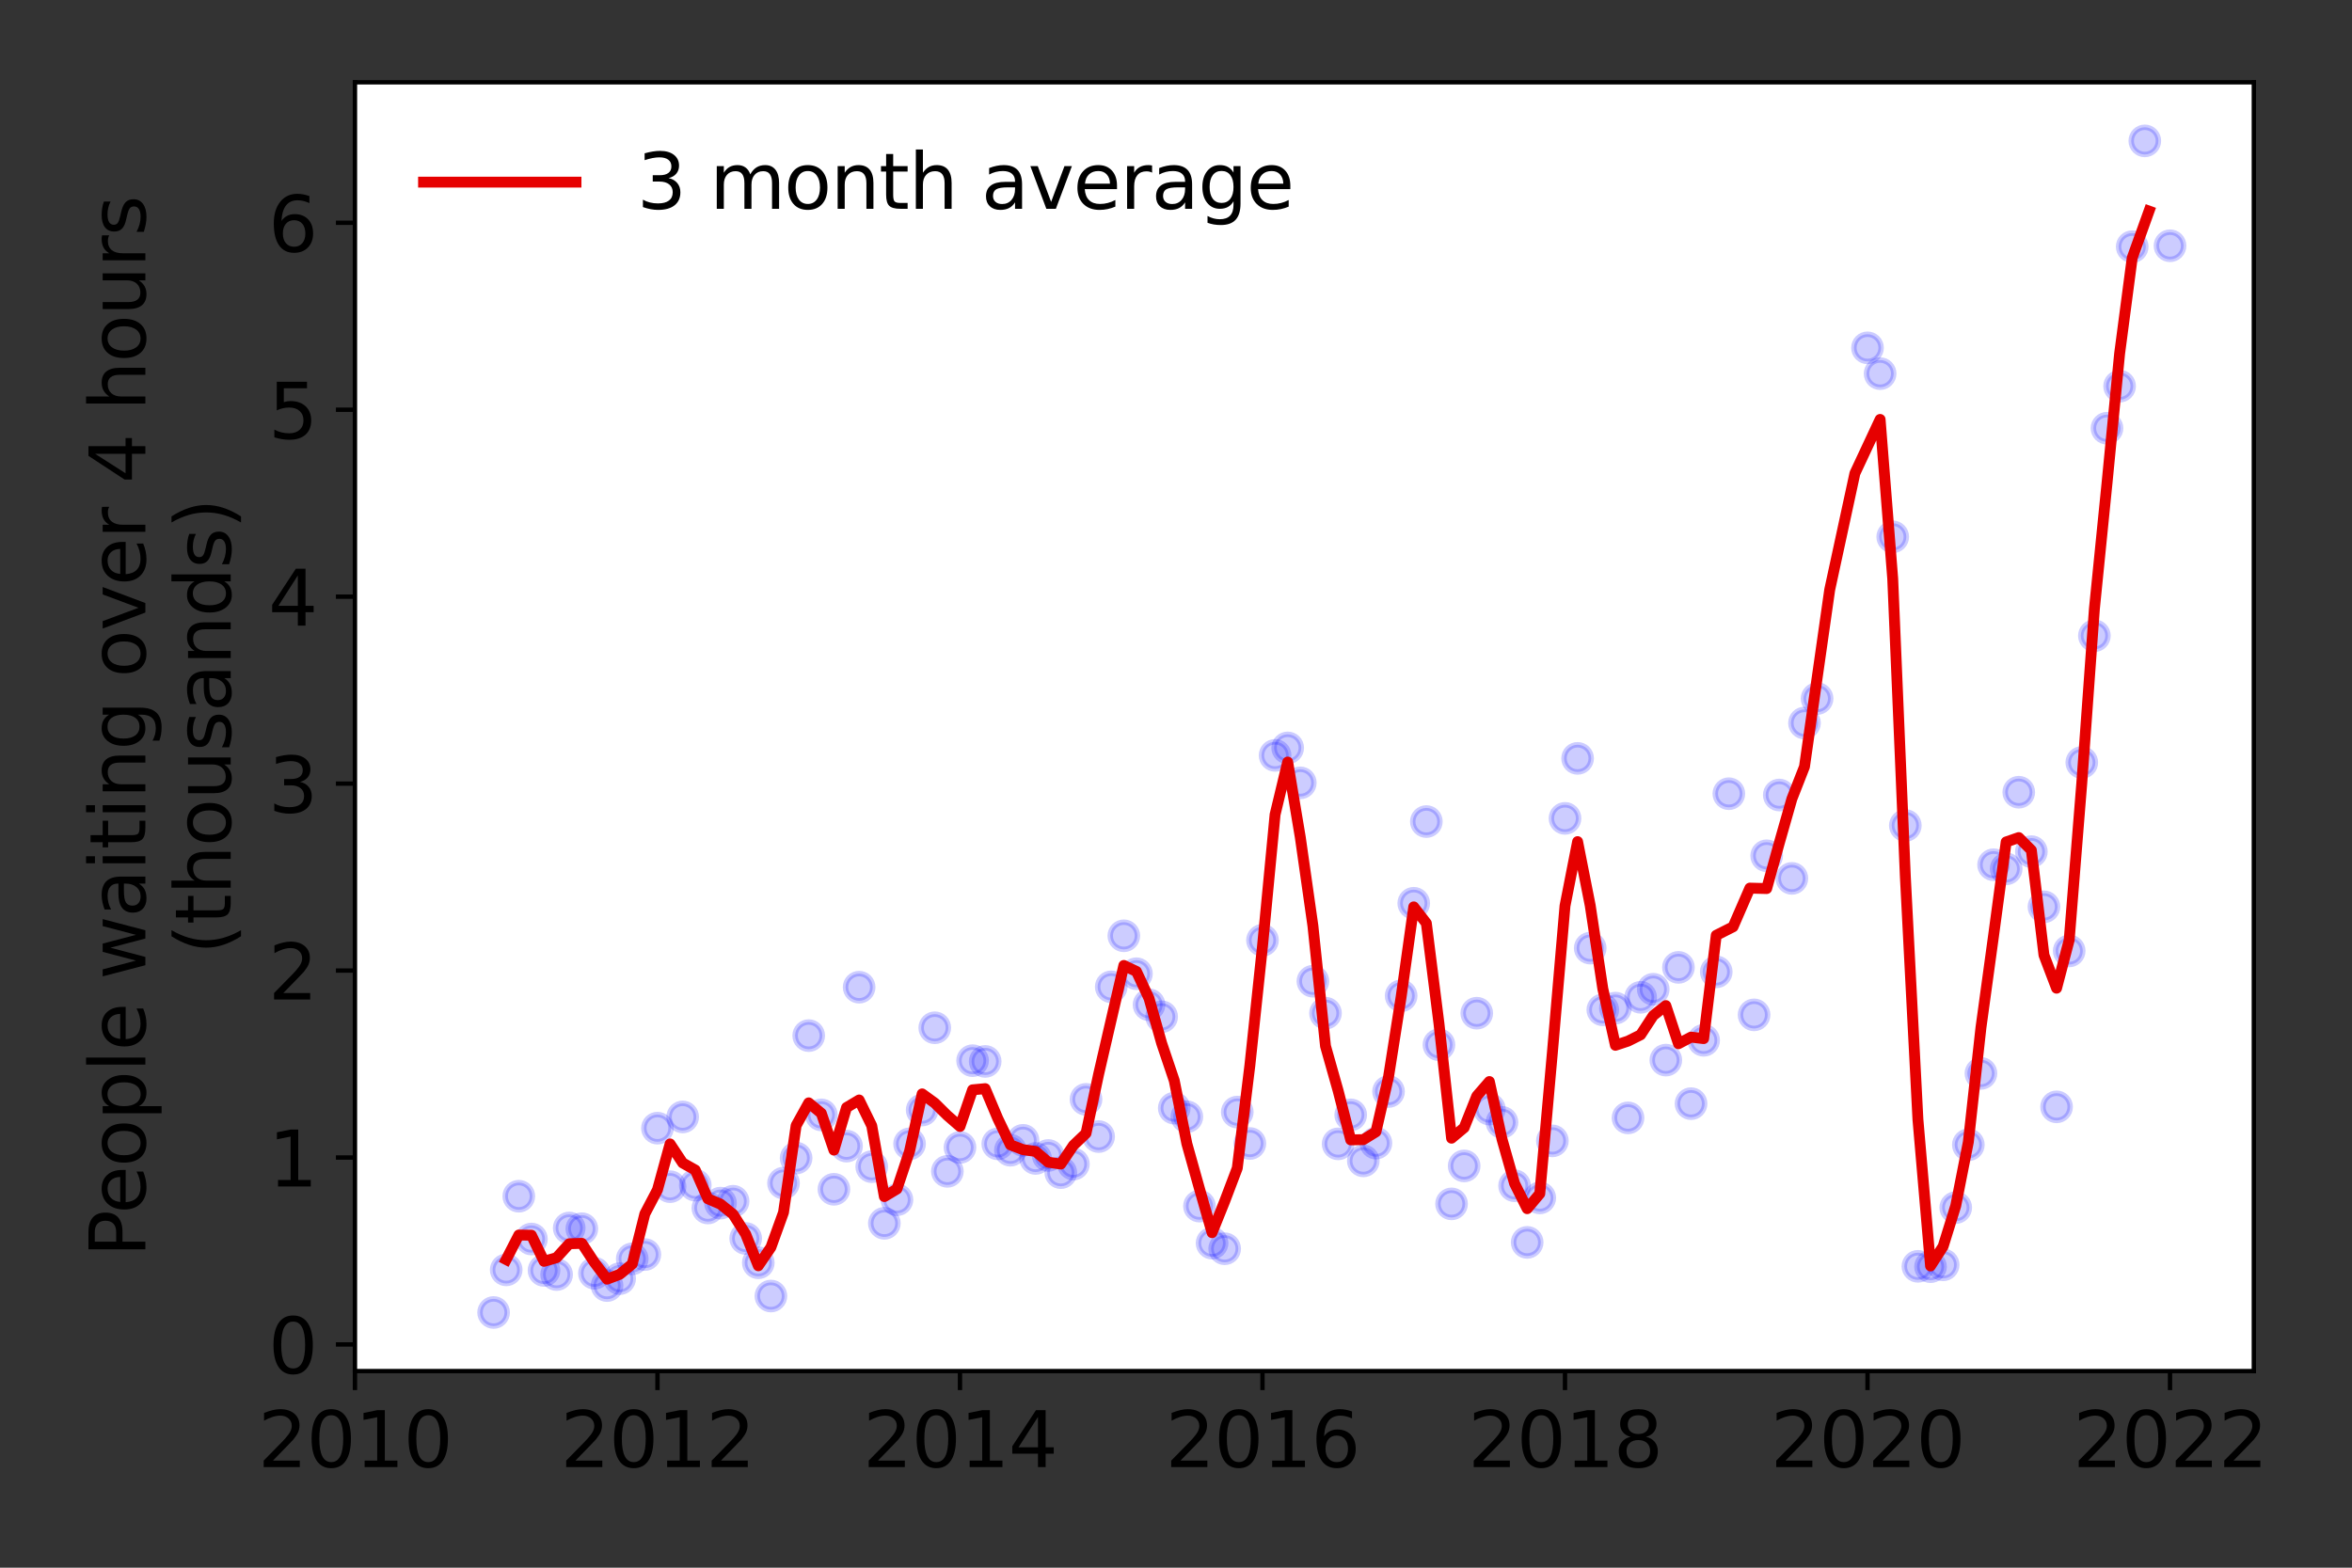 <?xml version="1.0" encoding="utf-8" standalone="no"?>
<!DOCTYPE svg PUBLIC "-//W3C//DTD SVG 1.1//EN"
  "http://www.w3.org/Graphics/SVG/1.1/DTD/svg11.dtd">
<svg height="288pt" version="1.1" viewBox="0 0 432 288" width="432pt" xmlns="http://www.w3.org/2000/svg" xmlns:xlink="http://www.w3.org/1999/xlink">
 <rect x="0" y="0" width="432" height="288" fill="#333333" stroke="none"/>
 <defs>
  <style type="text/css">*{stroke-linecap:butt;stroke-linejoin:round;}</style>
 </defs>
 <g id="figure_1">
  <g id="patch_1">
   <path d="M 0 288 
L 432 288 
L 432 0 
L 0 0 
z
" style="fill:none;"/>
  </g>
  <g id="axes_1">
   <g id="patch_2">
    <path d="M 65.195 251.88 
L 413.971 251.88 
L 413.971 15.12 
L 65.195 15.12 
z
" style="fill:#ffffff;"/>
   </g>
   <g id="matplotlib.axis_1">
    <g id="xtick_1">
     <g id="line2d_1">
      <defs>
       <path d="M 0 0 
L 0 3.5 
" id="m21f9f3433c" style="stroke:#000000;stroke-width:0.8;"/>
      </defs>
      <g>
       <use style="stroke:#000000;stroke-width:0.8;" x="65.195" xlink:href="#m21f9f3433c" y="251.88"/>
      </g>
     </g>
     <g id="text_1">
      <!-- 2010 -->
      <g transform="translate(47.38 269.518)scale(0.14 -0.14)">
       <defs>
        <path d="M 1228 531 
L 3431 531 
L 3431 0 
L 469 0 
L 469 531 
Q 828 903 1448 1529 
Q 2069 2156 2228 2338 
Q 2531 2678 2651 2914 
Q 2772 3150 2772 3378 
Q 2772 3750 2511 3984 
Q 2250 4219 1831 4219 
Q 1534 4219 1204 4116 
Q 875 4013 500 3803 
L 500 4441 
Q 881 4594 1212 4672 
Q 1544 4750 1819 4750 
Q 2544 4750 2975 4387 
Q 3406 4025 3406 3419 
Q 3406 3131 3298 2873 
Q 3191 2616 2906 2266 
Q 2828 2175 2409 1742 
Q 1991 1309 1228 531 
z
" id="DejaVuSans-32" transform="scale(0.016)"/>
        <path d="M 2034 4250 
Q 1547 4250 1301 3770 
Q 1056 3291 1056 2328 
Q 1056 1369 1301 889 
Q 1547 409 2034 409 
Q 2525 409 2770 889 
Q 3016 1369 3016 2328 
Q 3016 3291 2770 3770 
Q 2525 4250 2034 4250 
z
M 2034 4750 
Q 2819 4750 3233 4129 
Q 3647 3509 3647 2328 
Q 3647 1150 3233 529 
Q 2819 -91 2034 -91 
Q 1250 -91 836 529 
Q 422 1150 422 2328 
Q 422 3509 836 4129 
Q 1250 4750 2034 4750 
z
" id="DejaVuSans-30" transform="scale(0.016)"/>
        <path d="M 794 531 
L 1825 531 
L 1825 4091 
L 703 3866 
L 703 4441 
L 1819 4666 
L 2450 4666 
L 2450 531 
L 3481 531 
L 3481 0 
L 794 0 
L 794 531 
z
" id="DejaVuSans-31" transform="scale(0.016)"/>
       </defs>
       <use xlink:href="#DejaVuSans-32"/>
       <use x="63.623" xlink:href="#DejaVuSans-30"/>
       <use x="127.246" xlink:href="#DejaVuSans-31"/>
       <use x="190.869" xlink:href="#DejaVuSans-30"/>
      </g>
     </g>
    </g>
    <g id="xtick_2">
     <g id="line2d_2">
      <g>
       <use style="stroke:#000000;stroke-width:0.8;" x="120.758" xlink:href="#m21f9f3433c" y="251.88"/>
      </g>
     </g>
     <g id="text_2">
      <!-- 2012 -->
      <g transform="translate(102.943 269.518)scale(0.14 -0.14)">
       <use xlink:href="#DejaVuSans-32"/>
       <use x="63.623" xlink:href="#DejaVuSans-30"/>
       <use x="127.246" xlink:href="#DejaVuSans-31"/>
       <use x="190.869" xlink:href="#DejaVuSans-32"/>
      </g>
     </g>
    </g>
    <g id="xtick_3">
     <g id="line2d_3">
      <g>
       <use style="stroke:#000000;stroke-width:0.8;" x="176.322" xlink:href="#m21f9f3433c" y="251.88"/>
      </g>
     </g>
     <g id="text_3">
      <!-- 2014 -->
      <g transform="translate(158.507 269.518)scale(0.14 -0.14)">
       <defs>
        <path d="M 2419 4116 
L 825 1625 
L 2419 1625 
L 2419 4116 
z
M 2253 4666 
L 3047 4666 
L 3047 1625 
L 3713 1625 
L 3713 1100 
L 3047 1100 
L 3047 0 
L 2419 0 
L 2419 1100 
L 313 1100 
L 313 1709 
L 2253 4666 
z
" id="DejaVuSans-34" transform="scale(0.016)"/>
       </defs>
       <use xlink:href="#DejaVuSans-32"/>
       <use x="63.623" xlink:href="#DejaVuSans-30"/>
       <use x="127.246" xlink:href="#DejaVuSans-31"/>
       <use x="190.869" xlink:href="#DejaVuSans-34"/>
      </g>
     </g>
    </g>
    <g id="xtick_4">
     <g id="line2d_4">
      <g>
       <use style="stroke:#000000;stroke-width:0.8;" x="231.885" xlink:href="#m21f9f3433c" y="251.88"/>
      </g>
     </g>
     <g id="text_4">
      <!-- 2016 -->
      <g transform="translate(214.07 269.518)scale(0.14 -0.14)">
       <defs>
        <path d="M 2113 2584 
Q 1688 2584 1439 2293 
Q 1191 2003 1191 1497 
Q 1191 994 1439 701 
Q 1688 409 2113 409 
Q 2538 409 2786 701 
Q 3034 994 3034 1497 
Q 3034 2003 2786 2293 
Q 2538 2584 2113 2584 
z
M 3366 4563 
L 3366 3988 
Q 3128 4100 2886 4159 
Q 2644 4219 2406 4219 
Q 1781 4219 1451 3797 
Q 1122 3375 1075 2522 
Q 1259 2794 1537 2939 
Q 1816 3084 2150 3084 
Q 2853 3084 3261 2657 
Q 3669 2231 3669 1497 
Q 3669 778 3244 343 
Q 2819 -91 2113 -91 
Q 1303 -91 875 529 
Q 447 1150 447 2328 
Q 447 3434 972 4092 
Q 1497 4750 2381 4750 
Q 2619 4750 2861 4703 
Q 3103 4656 3366 4563 
z
" id="DejaVuSans-36" transform="scale(0.016)"/>
       </defs>
       <use xlink:href="#DejaVuSans-32"/>
       <use x="63.623" xlink:href="#DejaVuSans-30"/>
       <use x="127.246" xlink:href="#DejaVuSans-31"/>
       <use x="190.869" xlink:href="#DejaVuSans-36"/>
      </g>
     </g>
    </g>
    <g id="xtick_5">
     <g id="line2d_5">
      <g>
       <use style="stroke:#000000;stroke-width:0.8;" x="287.449" xlink:href="#m21f9f3433c" y="251.88"/>
      </g>
     </g>
     <g id="text_5">
      <!-- 2018 -->
      <g transform="translate(269.634 269.518)scale(0.14 -0.14)">
       <defs>
        <path d="M 2034 2216 
Q 1584 2216 1326 1975 
Q 1069 1734 1069 1313 
Q 1069 891 1326 650 
Q 1584 409 2034 409 
Q 2484 409 2743 651 
Q 3003 894 3003 1313 
Q 3003 1734 2745 1975 
Q 2488 2216 2034 2216 
z
M 1403 2484 
Q 997 2584 770 2862 
Q 544 3141 544 3541 
Q 544 4100 942 4425 
Q 1341 4750 2034 4750 
Q 2731 4750 3128 4425 
Q 3525 4100 3525 3541 
Q 3525 3141 3298 2862 
Q 3072 2584 2669 2484 
Q 3125 2378 3379 2068 
Q 3634 1759 3634 1313 
Q 3634 634 3220 271 
Q 2806 -91 2034 -91 
Q 1263 -91 848 271 
Q 434 634 434 1313 
Q 434 1759 690 2068 
Q 947 2378 1403 2484 
z
M 1172 3481 
Q 1172 3119 1398 2916 
Q 1625 2713 2034 2713 
Q 2441 2713 2670 2916 
Q 2900 3119 2900 3481 
Q 2900 3844 2670 4047 
Q 2441 4250 2034 4250 
Q 1625 4250 1398 4047 
Q 1172 3844 1172 3481 
z
" id="DejaVuSans-38" transform="scale(0.016)"/>
       </defs>
       <use xlink:href="#DejaVuSans-32"/>
       <use x="63.623" xlink:href="#DejaVuSans-30"/>
       <use x="127.246" xlink:href="#DejaVuSans-31"/>
       <use x="190.869" xlink:href="#DejaVuSans-38"/>
      </g>
     </g>
    </g>
    <g id="xtick_6">
     <g id="line2d_6">
      <g>
       <use style="stroke:#000000;stroke-width:0.8;" x="343.012" xlink:href="#m21f9f3433c" y="251.88"/>
      </g>
     </g>
     <g id="text_6">
      <!-- 2020 -->
      <g transform="translate(325.197 269.518)scale(0.14 -0.14)">
       <use xlink:href="#DejaVuSans-32"/>
       <use x="63.623" xlink:href="#DejaVuSans-30"/>
       <use x="127.246" xlink:href="#DejaVuSans-32"/>
       <use x="190.869" xlink:href="#DejaVuSans-30"/>
      </g>
     </g>
    </g>
    <g id="xtick_7">
     <g id="line2d_7">
      <g>
       <use style="stroke:#000000;stroke-width:0.8;" x="398.576" xlink:href="#m21f9f3433c" y="251.88"/>
      </g>
     </g>
     <g id="text_7">
      <!-- 2022 -->
      <g transform="translate(380.761 269.518)scale(0.14 -0.14)">
       <use xlink:href="#DejaVuSans-32"/>
       <use x="63.623" xlink:href="#DejaVuSans-30"/>
       <use x="127.246" xlink:href="#DejaVuSans-32"/>
       <use x="190.869" xlink:href="#DejaVuSans-32"/>
      </g>
     </g>
    </g>
   </g>
   <g id="matplotlib.axis_2">
    <g id="ytick_1">
     <g id="line2d_8">
      <defs>
       <path d="M 0 0 
L -3.5 0 
" id="mdabeb46e55" style="stroke:#000000;stroke-width:0.8;"/>
      </defs>
      <g>
       <use style="stroke:#000000;stroke-width:0.8;" x="65.195" xlink:href="#mdabeb46e55" y="246.991"/>
      </g>
     </g>
     <g id="text_8">
      <!-- 0 -->
      <g transform="translate(49.288 252.31)scale(0.14 -0.14)">
       <use xlink:href="#DejaVuSans-30"/>
      </g>
     </g>
    </g>
    <g id="ytick_2">
     <g id="line2d_9">
      <g>
       <use style="stroke:#000000;stroke-width:0.8;" x="65.195" xlink:href="#mdabeb46e55" y="212.647"/>
      </g>
     </g>
     <g id="text_9">
      <!-- 1 -->
      <g transform="translate(49.288 217.966)scale(0.14 -0.14)">
       <use xlink:href="#DejaVuSans-31"/>
      </g>
     </g>
    </g>
    <g id="ytick_3">
     <g id="line2d_10">
      <g>
       <use style="stroke:#000000;stroke-width:0.8;" x="65.195" xlink:href="#mdabeb46e55" y="178.302"/>
      </g>
     </g>
     <g id="text_10">
      <!-- 2 -->
      <g transform="translate(49.288 183.621)scale(0.14 -0.14)">
       <use xlink:href="#DejaVuSans-32"/>
      </g>
     </g>
    </g>
    <g id="ytick_4">
     <g id="line2d_11">
      <g>
       <use style="stroke:#000000;stroke-width:0.8;" x="65.195" xlink:href="#mdabeb46e55" y="143.958"/>
      </g>
     </g>
     <g id="text_11">
      <!-- 3 -->
      <g transform="translate(49.288 149.277)scale(0.14 -0.14)">
       <defs>
        <path d="M 2597 2516 
Q 3050 2419 3304 2112 
Q 3559 1806 3559 1356 
Q 3559 666 3084 287 
Q 2609 -91 1734 -91 
Q 1441 -91 1130 -33 
Q 819 25 488 141 
L 488 750 
Q 750 597 1062 519 
Q 1375 441 1716 441 
Q 2309 441 2620 675 
Q 2931 909 2931 1356 
Q 2931 1769 2642 2001 
Q 2353 2234 1838 2234 
L 1294 2234 
L 1294 2753 
L 1863 2753 
Q 2328 2753 2575 2939 
Q 2822 3125 2822 3475 
Q 2822 3834 2567 4026 
Q 2313 4219 1838 4219 
Q 1578 4219 1281 4162 
Q 984 4106 628 3988 
L 628 4550 
Q 988 4650 1302 4700 
Q 1616 4750 1894 4750 
Q 2613 4750 3031 4423 
Q 3450 4097 3450 3541 
Q 3450 3153 3228 2886 
Q 3006 2619 2597 2516 
z
" id="DejaVuSans-33" transform="scale(0.016)"/>
       </defs>
       <use xlink:href="#DejaVuSans-33"/>
      </g>
     </g>
    </g>
    <g id="ytick_5">
     <g id="line2d_12">
      <g>
       <use style="stroke:#000000;stroke-width:0.8;" x="65.195" xlink:href="#mdabeb46e55" y="109.613"/>
      </g>
     </g>
     <g id="text_12">
      <!-- 4 -->
      <g transform="translate(49.288 114.932)scale(0.14 -0.14)">
       <use xlink:href="#DejaVuSans-34"/>
      </g>
     </g>
    </g>
    <g id="ytick_6">
     <g id="line2d_13">
      <g>
       <use style="stroke:#000000;stroke-width:0.8;" x="65.195" xlink:href="#mdabeb46e55" y="75.269"/>
      </g>
     </g>
     <g id="text_13">
      <!-- 5 -->
      <g transform="translate(49.288 80.588)scale(0.14 -0.14)">
       <defs>
        <path d="M 691 4666 
L 3169 4666 
L 3169 4134 
L 1269 4134 
L 1269 2991 
Q 1406 3038 1543 3061 
Q 1681 3084 1819 3084 
Q 2600 3084 3056 2656 
Q 3513 2228 3513 1497 
Q 3513 744 3044 326 
Q 2575 -91 1722 -91 
Q 1428 -91 1123 -41 
Q 819 9 494 109 
L 494 744 
Q 775 591 1075 516 
Q 1375 441 1709 441 
Q 2250 441 2565 725 
Q 2881 1009 2881 1497 
Q 2881 1984 2565 2268 
Q 2250 2553 1709 2553 
Q 1456 2553 1204 2497 
Q 953 2441 691 2322 
L 691 4666 
z
" id="DejaVuSans-35" transform="scale(0.016)"/>
       </defs>
       <use xlink:href="#DejaVuSans-35"/>
      </g>
     </g>
    </g>
    <g id="ytick_7">
     <g id="line2d_14">
      <g>
       <use style="stroke:#000000;stroke-width:0.8;" x="65.195" xlink:href="#mdabeb46e55" y="40.925"/>
      </g>
     </g>
     <g id="text_14">
      <!-- 6 -->
      <g transform="translate(49.288 46.244)scale(0.14 -0.14)">
       <use xlink:href="#DejaVuSans-36"/>
      </g>
     </g>
    </g>
    <g id="text_15">
     <!-- People waiting over 4 hours -->
     <g transform="translate(26.699 230.925)rotate(-90)scale(0.14 -0.14)">
      <defs>
       <path d="M 1259 4147 
L 1259 2394 
L 2053 2394 
Q 2494 2394 2734 2622 
Q 2975 2850 2975 3272 
Q 2975 3691 2734 3919 
Q 2494 4147 2053 4147 
L 1259 4147 
z
M 628 4666 
L 2053 4666 
Q 2838 4666 3239 4311 
Q 3641 3956 3641 3272 
Q 3641 2581 3239 2228 
Q 2838 1875 2053 1875 
L 1259 1875 
L 1259 0 
L 628 0 
L 628 4666 
z
" id="DejaVuSans-50" transform="scale(0.016)"/>
       <path d="M 3597 1894 
L 3597 1613 
L 953 1613 
Q 991 1019 1311 708 
Q 1631 397 2203 397 
Q 2534 397 2845 478 
Q 3156 559 3463 722 
L 3463 178 
Q 3153 47 2828 -22 
Q 2503 -91 2169 -91 
Q 1331 -91 842 396 
Q 353 884 353 1716 
Q 353 2575 817 3079 
Q 1281 3584 2069 3584 
Q 2775 3584 3186 3129 
Q 3597 2675 3597 1894 
z
M 3022 2063 
Q 3016 2534 2758 2815 
Q 2500 3097 2075 3097 
Q 1594 3097 1305 2825 
Q 1016 2553 972 2059 
L 3022 2063 
z
" id="DejaVuSans-65" transform="scale(0.016)"/>
       <path d="M 1959 3097 
Q 1497 3097 1228 2736 
Q 959 2375 959 1747 
Q 959 1119 1226 758 
Q 1494 397 1959 397 
Q 2419 397 2687 759 
Q 2956 1122 2956 1747 
Q 2956 2369 2687 2733 
Q 2419 3097 1959 3097 
z
M 1959 3584 
Q 2709 3584 3137 3096 
Q 3566 2609 3566 1747 
Q 3566 888 3137 398 
Q 2709 -91 1959 -91 
Q 1206 -91 779 398 
Q 353 888 353 1747 
Q 353 2609 779 3096 
Q 1206 3584 1959 3584 
z
" id="DejaVuSans-6f" transform="scale(0.016)"/>
       <path d="M 1159 525 
L 1159 -1331 
L 581 -1331 
L 581 3500 
L 1159 3500 
L 1159 2969 
Q 1341 3281 1617 3432 
Q 1894 3584 2278 3584 
Q 2916 3584 3314 3078 
Q 3713 2572 3713 1747 
Q 3713 922 3314 415 
Q 2916 -91 2278 -91 
Q 1894 -91 1617 61 
Q 1341 213 1159 525 
z
M 3116 1747 
Q 3116 2381 2855 2742 
Q 2594 3103 2138 3103 
Q 1681 3103 1420 2742 
Q 1159 2381 1159 1747 
Q 1159 1113 1420 752 
Q 1681 391 2138 391 
Q 2594 391 2855 752 
Q 3116 1113 3116 1747 
z
" id="DejaVuSans-70" transform="scale(0.016)"/>
       <path d="M 603 4863 
L 1178 4863 
L 1178 0 
L 603 0 
L 603 4863 
z
" id="DejaVuSans-6c" transform="scale(0.016)"/>
       <path id="DejaVuSans-20" transform="scale(0.016)"/>
       <path d="M 269 3500 
L 844 3500 
L 1563 769 
L 2278 3500 
L 2956 3500 
L 3675 769 
L 4391 3500 
L 4966 3500 
L 4050 0 
L 3372 0 
L 2619 2869 
L 1863 0 
L 1184 0 
L 269 3500 
z
" id="DejaVuSans-77" transform="scale(0.016)"/>
       <path d="M 2194 1759 
Q 1497 1759 1228 1600 
Q 959 1441 959 1056 
Q 959 750 1161 570 
Q 1363 391 1709 391 
Q 2188 391 2477 730 
Q 2766 1069 2766 1631 
L 2766 1759 
L 2194 1759 
z
M 3341 1997 
L 3341 0 
L 2766 0 
L 2766 531 
Q 2569 213 2275 61 
Q 1981 -91 1556 -91 
Q 1019 -91 701 211 
Q 384 513 384 1019 
Q 384 1609 779 1909 
Q 1175 2209 1959 2209 
L 2766 2209 
L 2766 2266 
Q 2766 2663 2505 2880 
Q 2244 3097 1772 3097 
Q 1472 3097 1187 3025 
Q 903 2953 641 2809 
L 641 3341 
Q 956 3463 1253 3523 
Q 1550 3584 1831 3584 
Q 2591 3584 2966 3190 
Q 3341 2797 3341 1997 
z
" id="DejaVuSans-61" transform="scale(0.016)"/>
       <path d="M 603 3500 
L 1178 3500 
L 1178 0 
L 603 0 
L 603 3500 
z
M 603 4863 
L 1178 4863 
L 1178 4134 
L 603 4134 
L 603 4863 
z
" id="DejaVuSans-69" transform="scale(0.016)"/>
       <path d="M 1172 4494 
L 1172 3500 
L 2356 3500 
L 2356 3053 
L 1172 3053 
L 1172 1153 
Q 1172 725 1289 603 
Q 1406 481 1766 481 
L 2356 481 
L 2356 0 
L 1766 0 
Q 1100 0 847 248 
Q 594 497 594 1153 
L 594 3053 
L 172 3053 
L 172 3500 
L 594 3500 
L 594 4494 
L 1172 4494 
z
" id="DejaVuSans-74" transform="scale(0.016)"/>
       <path d="M 3513 2113 
L 3513 0 
L 2938 0 
L 2938 2094 
Q 2938 2591 2744 2837 
Q 2550 3084 2163 3084 
Q 1697 3084 1428 2787 
Q 1159 2491 1159 1978 
L 1159 0 
L 581 0 
L 581 3500 
L 1159 3500 
L 1159 2956 
Q 1366 3272 1645 3428 
Q 1925 3584 2291 3584 
Q 2894 3584 3203 3211 
Q 3513 2838 3513 2113 
z
" id="DejaVuSans-6e" transform="scale(0.016)"/>
       <path d="M 2906 1791 
Q 2906 2416 2648 2759 
Q 2391 3103 1925 3103 
Q 1463 3103 1205 2759 
Q 947 2416 947 1791 
Q 947 1169 1205 825 
Q 1463 481 1925 481 
Q 2391 481 2648 825 
Q 2906 1169 2906 1791 
z
M 3481 434 
Q 3481 -459 3084 -895 
Q 2688 -1331 1869 -1331 
Q 1566 -1331 1297 -1286 
Q 1028 -1241 775 -1147 
L 775 -588 
Q 1028 -725 1275 -790 
Q 1522 -856 1778 -856 
Q 2344 -856 2625 -561 
Q 2906 -266 2906 331 
L 2906 616 
Q 2728 306 2450 153 
Q 2172 0 1784 0 
Q 1141 0 747 490 
Q 353 981 353 1791 
Q 353 2603 747 3093 
Q 1141 3584 1784 3584 
Q 2172 3584 2450 3431 
Q 2728 3278 2906 2969 
L 2906 3500 
L 3481 3500 
L 3481 434 
z
" id="DejaVuSans-67" transform="scale(0.016)"/>
       <path d="M 191 3500 
L 800 3500 
L 1894 563 
L 2988 3500 
L 3597 3500 
L 2284 0 
L 1503 0 
L 191 3500 
z
" id="DejaVuSans-76" transform="scale(0.016)"/>
       <path d="M 2631 2963 
Q 2534 3019 2420 3045 
Q 2306 3072 2169 3072 
Q 1681 3072 1420 2755 
Q 1159 2438 1159 1844 
L 1159 0 
L 581 0 
L 581 3500 
L 1159 3500 
L 1159 2956 
Q 1341 3275 1631 3429 
Q 1922 3584 2338 3584 
Q 2397 3584 2469 3576 
Q 2541 3569 2628 3553 
L 2631 2963 
z
" id="DejaVuSans-72" transform="scale(0.016)"/>
       <path d="M 3513 2113 
L 3513 0 
L 2938 0 
L 2938 2094 
Q 2938 2591 2744 2837 
Q 2550 3084 2163 3084 
Q 1697 3084 1428 2787 
Q 1159 2491 1159 1978 
L 1159 0 
L 581 0 
L 581 4863 
L 1159 4863 
L 1159 2956 
Q 1366 3272 1645 3428 
Q 1925 3584 2291 3584 
Q 2894 3584 3203 3211 
Q 3513 2838 3513 2113 
z
" id="DejaVuSans-68" transform="scale(0.016)"/>
       <path d="M 544 1381 
L 544 3500 
L 1119 3500 
L 1119 1403 
Q 1119 906 1312 657 
Q 1506 409 1894 409 
Q 2359 409 2629 706 
Q 2900 1003 2900 1516 
L 2900 3500 
L 3475 3500 
L 3475 0 
L 2900 0 
L 2900 538 
Q 2691 219 2414 64 
Q 2138 -91 1772 -91 
Q 1169 -91 856 284 
Q 544 659 544 1381 
z
M 1991 3584 
L 1991 3584 
z
" id="DejaVuSans-75" transform="scale(0.016)"/>
       <path d="M 2834 3397 
L 2834 2853 
Q 2591 2978 2328 3040 
Q 2066 3103 1784 3103 
Q 1356 3103 1142 2972 
Q 928 2841 928 2578 
Q 928 2378 1081 2264 
Q 1234 2150 1697 2047 
L 1894 2003 
Q 2506 1872 2764 1633 
Q 3022 1394 3022 966 
Q 3022 478 2636 193 
Q 2250 -91 1575 -91 
Q 1294 -91 989 -36 
Q 684 19 347 128 
L 347 722 
Q 666 556 975 473 
Q 1284 391 1588 391 
Q 1994 391 2212 530 
Q 2431 669 2431 922 
Q 2431 1156 2273 1281 
Q 2116 1406 1581 1522 
L 1381 1569 
Q 847 1681 609 1914 
Q 372 2147 372 2553 
Q 372 3047 722 3315 
Q 1072 3584 1716 3584 
Q 2034 3584 2315 3537 
Q 2597 3491 2834 3397 
z
" id="DejaVuSans-73" transform="scale(0.016)"/>
      </defs>
      <use xlink:href="#DejaVuSans-50"/>
      <use x="56.678" xlink:href="#DejaVuSans-65"/>
      <use x="118.201" xlink:href="#DejaVuSans-6f"/>
      <use x="179.383" xlink:href="#DejaVuSans-70"/>
      <use x="242.859" xlink:href="#DejaVuSans-6c"/>
      <use x="270.643" xlink:href="#DejaVuSans-65"/>
      <use x="332.166" xlink:href="#DejaVuSans-20"/>
      <use x="363.953" xlink:href="#DejaVuSans-77"/>
      <use x="445.74" xlink:href="#DejaVuSans-61"/>
      <use x="507.02" xlink:href="#DejaVuSans-69"/>
      <use x="534.803" xlink:href="#DejaVuSans-74"/>
      <use x="574.012" xlink:href="#DejaVuSans-69"/>
      <use x="601.795" xlink:href="#DejaVuSans-6e"/>
      <use x="665.174" xlink:href="#DejaVuSans-67"/>
      <use x="728.65" xlink:href="#DejaVuSans-20"/>
      <use x="760.438" xlink:href="#DejaVuSans-6f"/>
      <use x="821.619" xlink:href="#DejaVuSans-76"/>
      <use x="880.799" xlink:href="#DejaVuSans-65"/>
      <use x="942.322" xlink:href="#DejaVuSans-72"/>
      <use x="983.436" xlink:href="#DejaVuSans-20"/>
      <use x="1015.223" xlink:href="#DejaVuSans-34"/>
      <use x="1078.846" xlink:href="#DejaVuSans-20"/>
      <use x="1110.633" xlink:href="#DejaVuSans-68"/>
      <use x="1174.012" xlink:href="#DejaVuSans-6f"/>
      <use x="1235.193" xlink:href="#DejaVuSans-75"/>
      <use x="1298.572" xlink:href="#DejaVuSans-72"/>
      <use x="1339.686" xlink:href="#DejaVuSans-73"/>
     </g>
     <!-- (thousands) -->
     <g transform="translate(42.376 175.325)rotate(-90)scale(0.14 -0.14)">
      <defs>
       <path d="M 1984 4856 
Q 1566 4138 1362 3434 
Q 1159 2731 1159 2009 
Q 1159 1288 1364 580 
Q 1569 -128 1984 -844 
L 1484 -844 
Q 1016 -109 783 600 
Q 550 1309 550 2009 
Q 550 2706 781 3412 
Q 1013 4119 1484 4856 
L 1984 4856 
z
" id="DejaVuSans-28" transform="scale(0.016)"/>
       <path d="M 2906 2969 
L 2906 4863 
L 3481 4863 
L 3481 0 
L 2906 0 
L 2906 525 
Q 2725 213 2448 61 
Q 2172 -91 1784 -91 
Q 1150 -91 751 415 
Q 353 922 353 1747 
Q 353 2572 751 3078 
Q 1150 3584 1784 3584 
Q 2172 3584 2448 3432 
Q 2725 3281 2906 2969 
z
M 947 1747 
Q 947 1113 1208 752 
Q 1469 391 1925 391 
Q 2381 391 2643 752 
Q 2906 1113 2906 1747 
Q 2906 2381 2643 2742 
Q 2381 3103 1925 3103 
Q 1469 3103 1208 2742 
Q 947 2381 947 1747 
z
" id="DejaVuSans-64" transform="scale(0.016)"/>
       <path d="M 513 4856 
L 1013 4856 
Q 1481 4119 1714 3412 
Q 1947 2706 1947 2009 
Q 1947 1309 1714 600 
Q 1481 -109 1013 -844 
L 513 -844 
Q 928 -128 1133 580 
Q 1338 1288 1338 2009 
Q 1338 2731 1133 3434 
Q 928 4138 513 4856 
z
" id="DejaVuSans-29" transform="scale(0.016)"/>
      </defs>
      <use xlink:href="#DejaVuSans-28"/>
      <use x="39.014" xlink:href="#DejaVuSans-74"/>
      <use x="78.223" xlink:href="#DejaVuSans-68"/>
      <use x="141.602" xlink:href="#DejaVuSans-6f"/>
      <use x="202.783" xlink:href="#DejaVuSans-75"/>
      <use x="266.162" xlink:href="#DejaVuSans-73"/>
      <use x="318.262" xlink:href="#DejaVuSans-61"/>
      <use x="379.541" xlink:href="#DejaVuSans-6e"/>
      <use x="442.92" xlink:href="#DejaVuSans-64"/>
      <use x="506.396" xlink:href="#DejaVuSans-73"/>
      <use x="558.496" xlink:href="#DejaVuSans-29"/>
     </g>
    </g>
   </g>
   <g id="line2d_15">
    <defs>
     <path d="M 0 2.5 
C 0.663 2.5 1.299 2.237 1.768 1.768 
C 2.237 1.299 2.5 0.663 2.5 0 
C 2.5 -0.663 2.237 -1.299 1.768 -1.768 
C 1.299 -2.237 0.663 -2.5 0 -2.5 
C -0.663 -2.5 -1.299 -2.237 -1.768 -1.768 
C -2.237 -1.299 -2.5 -0.663 -2.5 0 
C -2.5 0.663 -2.237 1.299 -1.768 1.768 
C -1.299 2.237 -0.663 2.5 0 2.5 
z
" id="m67b72d3d95" style="stroke:#0000ff;stroke-opacity:0.2;"/>
    </defs>
    <g clip-path="url(#p129de2acd3)">
     <use style="fill:#0000ff;fill-opacity:0.2;stroke:#0000ff;stroke-opacity:0.2;" x="398.576" xlink:href="#m67b72d3d95" y="45.149"/>
     <use style="fill:#0000ff;fill-opacity:0.2;stroke:#0000ff;stroke-opacity:0.2;" x="393.945" xlink:href="#m67b72d3d95" y="25.882"/>
     <use style="fill:#0000ff;fill-opacity:0.2;stroke:#0000ff;stroke-opacity:0.2;" x="391.63" xlink:href="#m67b72d3d95" y="45.321"/>
     <use style="fill:#0000ff;fill-opacity:0.2;stroke:#0000ff;stroke-opacity:0.2;" x="389.315" xlink:href="#m67b72d3d95" y="70.942"/>
     <use style="fill:#0000ff;fill-opacity:0.2;stroke:#0000ff;stroke-opacity:0.2;" x="387" xlink:href="#m67b72d3d95" y="78.669"/>
     <use style="fill:#0000ff;fill-opacity:0.2;stroke:#0000ff;stroke-opacity:0.2;" x="384.685" xlink:href="#m67b72d3d95" y="116.791"/>
     <use style="fill:#0000ff;fill-opacity:0.2;stroke:#0000ff;stroke-opacity:0.2;" x="382.37" xlink:href="#m67b72d3d95" y="140.077"/>
     <use style="fill:#0000ff;fill-opacity:0.2;stroke:#0000ff;stroke-opacity:0.2;" x="380.054" xlink:href="#m67b72d3d95" y="174.696"/>
     <use style="fill:#0000ff;fill-opacity:0.2;stroke:#0000ff;stroke-opacity:0.2;" x="377.739" xlink:href="#m67b72d3d95" y="203.339"/>
     <use style="fill:#0000ff;fill-opacity:0.2;stroke:#0000ff;stroke-opacity:0.2;" x="375.424" xlink:href="#m67b72d3d95" y="166.591"/>
     <use style="fill:#0000ff;fill-opacity:0.2;stroke:#0000ff;stroke-opacity:0.2;" x="373.109" xlink:href="#m67b72d3d95" y="156.459"/>
     <use style="fill:#0000ff;fill-opacity:0.2;stroke:#0000ff;stroke-opacity:0.2;" x="370.794" xlink:href="#m67b72d3d95" y="145.538"/>
     <use style="fill:#0000ff;fill-opacity:0.2;stroke:#0000ff;stroke-opacity:0.2;" x="368.479" xlink:href="#m67b72d3d95" y="159.619"/>
     <use style="fill:#0000ff;fill-opacity:0.2;stroke:#0000ff;stroke-opacity:0.2;" x="366.164" xlink:href="#m67b72d3d95" y="158.863"/>
     <use style="fill:#0000ff;fill-opacity:0.2;stroke:#0000ff;stroke-opacity:0.2;" x="363.848" xlink:href="#m67b72d3d95" y="197.192"/>
     <use style="fill:#0000ff;fill-opacity:0.2;stroke:#0000ff;stroke-opacity:0.2;" x="361.533" xlink:href="#m67b72d3d95" y="210.311"/>
     <use style="fill:#0000ff;fill-opacity:0.2;stroke:#0000ff;stroke-opacity:0.2;" x="359.218" xlink:href="#m67b72d3d95" y="221.851"/>
     <use style="fill:#0000ff;fill-opacity:0.2;stroke:#0000ff;stroke-opacity:0.2;" x="356.903" xlink:href="#m67b72d3d95" y="232.36"/>
     <use style="fill:#0000ff;fill-opacity:0.2;stroke:#0000ff;stroke-opacity:0.2;" x="354.588" xlink:href="#m67b72d3d95" y="232.704"/>
     <use style="fill:#0000ff;fill-opacity:0.2;stroke:#0000ff;stroke-opacity:0.2;" x="352.273" xlink:href="#m67b72d3d95" y="232.635"/>
     <use style="fill:#0000ff;fill-opacity:0.2;stroke:#0000ff;stroke-opacity:0.2;" x="349.958" xlink:href="#m67b72d3d95" y="151.651"/>
     <use style="fill:#0000ff;fill-opacity:0.2;stroke:#0000ff;stroke-opacity:0.2;" x="347.642" xlink:href="#m67b72d3d95" y="98.623"/>
     <use style="fill:#0000ff;fill-opacity:0.2;stroke:#0000ff;stroke-opacity:0.2;" x="345.327" xlink:href="#m67b72d3d95" y="68.641"/>
     <use style="fill:#0000ff;fill-opacity:0.2;stroke:#0000ff;stroke-opacity:0.2;" x="343.012" xlink:href="#m67b72d3d95" y="63.901"/>
     <use style="fill:#0000ff;fill-opacity:0.2;stroke:#0000ff;stroke-opacity:0.2;" x="333.752" xlink:href="#m67b72d3d95" y="128.331"/>
     <use style="fill:#0000ff;fill-opacity:0.2;stroke:#0000ff;stroke-opacity:0.2;" x="331.436" xlink:href="#m67b72d3d95" y="132.83"/>
     <use style="fill:#0000ff;fill-opacity:0.2;stroke:#0000ff;stroke-opacity:0.2;" x="329.121" xlink:href="#m67b72d3d95" y="161.37"/>
     <use style="fill:#0000ff;fill-opacity:0.2;stroke:#0000ff;stroke-opacity:0.2;" x="326.806" xlink:href="#m67b72d3d95" y="146.053"/>
     <use style="fill:#0000ff;fill-opacity:0.2;stroke:#0000ff;stroke-opacity:0.2;" x="324.491" xlink:href="#m67b72d3d95" y="157.215"/>
     <use style="fill:#0000ff;fill-opacity:0.2;stroke:#0000ff;stroke-opacity:0.2;" x="322.176" xlink:href="#m67b72d3d95" y="186.442"/>
     <use style="fill:#0000ff;fill-opacity:0.2;stroke:#0000ff;stroke-opacity:0.2;" x="317.546" xlink:href="#m67b72d3d95" y="145.812"/>
     <use style="fill:#0000ff;fill-opacity:0.2;stroke:#0000ff;stroke-opacity:0.2;" x="315.23" xlink:href="#m67b72d3d95" y="178.543"/>
     <use style="fill:#0000ff;fill-opacity:0.2;stroke:#0000ff;stroke-opacity:0.2;" x="312.915" xlink:href="#m67b72d3d95" y="191.113"/>
     <use style="fill:#0000ff;fill-opacity:0.2;stroke:#0000ff;stroke-opacity:0.2;" x="310.6" xlink:href="#m67b72d3d95" y="202.755"/>
     <use style="fill:#0000ff;fill-opacity:0.2;stroke:#0000ff;stroke-opacity:0.2;" x="308.285" xlink:href="#m67b72d3d95" y="177.718"/>
     <use style="fill:#0000ff;fill-opacity:0.2;stroke:#0000ff;stroke-opacity:0.2;" x="305.97" xlink:href="#m67b72d3d95" y="194.753"/>
     <use style="fill:#0000ff;fill-opacity:0.2;stroke:#0000ff;stroke-opacity:0.2;" x="303.655" xlink:href="#m67b72d3d95" y="181.737"/>
     <use style="fill:#0000ff;fill-opacity:0.2;stroke:#0000ff;stroke-opacity:0.2;" x="301.34" xlink:href="#m67b72d3d95" y="183.214"/>
     <use style="fill:#0000ff;fill-opacity:0.2;stroke:#0000ff;stroke-opacity:0.2;" x="299.024" xlink:href="#m67b72d3d95" y="205.366"/>
     <use style="fill:#0000ff;fill-opacity:0.2;stroke:#0000ff;stroke-opacity:0.2;" x="296.709" xlink:href="#m67b72d3d95" y="185.205"/>
     <use style="fill:#0000ff;fill-opacity:0.2;stroke:#0000ff;stroke-opacity:0.2;" x="294.394" xlink:href="#m67b72d3d95" y="185.515"/>
     <use style="fill:#0000ff;fill-opacity:0.2;stroke:#0000ff;stroke-opacity:0.2;" x="292.079" xlink:href="#m67b72d3d95" y="174.181"/>
     <use style="fill:#0000ff;fill-opacity:0.2;stroke:#0000ff;stroke-opacity:0.2;" x="289.764" xlink:href="#m67b72d3d95" y="139.321"/>
     <use style="fill:#0000ff;fill-opacity:0.2;stroke:#0000ff;stroke-opacity:0.2;" x="287.449" xlink:href="#m67b72d3d95" y="150.346"/>
     <use style="fill:#0000ff;fill-opacity:0.2;stroke:#0000ff;stroke-opacity:0.2;" x="285.134" xlink:href="#m67b72d3d95" y="209.59"/>
     <use style="fill:#0000ff;fill-opacity:0.2;stroke:#0000ff;stroke-opacity:0.2;" x="282.818" xlink:href="#m67b72d3d95" y="220.065"/>
     <use style="fill:#0000ff;fill-opacity:0.2;stroke:#0000ff;stroke-opacity:0.2;" x="280.503" xlink:href="#m67b72d3d95" y="228.239"/>
     <use style="fill:#0000ff;fill-opacity:0.2;stroke:#0000ff;stroke-opacity:0.2;" x="278.188" xlink:href="#m67b72d3d95" y="217.833"/>
     <use style="fill:#0000ff;fill-opacity:0.2;stroke:#0000ff;stroke-opacity:0.2;" x="275.873" xlink:href="#m67b72d3d95" y="206.19"/>
     <use style="fill:#0000ff;fill-opacity:0.2;stroke:#0000ff;stroke-opacity:0.2;" x="273.558" xlink:href="#m67b72d3d95" y="203.751"/>
     <use style="fill:#0000ff;fill-opacity:0.2;stroke:#0000ff;stroke-opacity:0.2;" x="271.243" xlink:href="#m67b72d3d95" y="186.133"/>
     <use style="fill:#0000ff;fill-opacity:0.2;stroke:#0000ff;stroke-opacity:0.2;" x="268.928" xlink:href="#m67b72d3d95" y="214.192"/>
     <use style="fill:#0000ff;fill-opacity:0.2;stroke:#0000ff;stroke-opacity:0.2;" x="266.612" xlink:href="#m67b72d3d95" y="221.164"/>
     <use style="fill:#0000ff;fill-opacity:0.2;stroke:#0000ff;stroke-opacity:0.2;" x="264.297" xlink:href="#m67b72d3d95" y="191.937"/>
     <use style="fill:#0000ff;fill-opacity:0.2;stroke:#0000ff;stroke-opacity:0.2;" x="261.982" xlink:href="#m67b72d3d95" y="150.93"/>
     <use style="fill:#0000ff;fill-opacity:0.2;stroke:#0000ff;stroke-opacity:0.2;" x="259.667" xlink:href="#m67b72d3d95" y="165.938"/>
     <use style="fill:#0000ff;fill-opacity:0.2;stroke:#0000ff;stroke-opacity:0.2;" x="257.352" xlink:href="#m67b72d3d95" y="182.939"/>
     <use style="fill:#0000ff;fill-opacity:0.2;stroke:#0000ff;stroke-opacity:0.2;" x="255.037" xlink:href="#m67b72d3d95" y="200.523"/>
     <use style="fill:#0000ff;fill-opacity:0.2;stroke:#0000ff;stroke-opacity:0.2;" x="252.722" xlink:href="#m67b72d3d95" y="210.002"/>
     <use style="fill:#0000ff;fill-opacity:0.2;stroke:#0000ff;stroke-opacity:0.2;" x="250.406" xlink:href="#m67b72d3d95" y="213.265"/>
     <use style="fill:#0000ff;fill-opacity:0.2;stroke:#0000ff;stroke-opacity:0.2;" x="248.091" xlink:href="#m67b72d3d95" y="204.816"/>
     <use style="fill:#0000ff;fill-opacity:0.2;stroke:#0000ff;stroke-opacity:0.2;" x="245.776" xlink:href="#m67b72d3d95" y="210.14"/>
     <use style="fill:#0000ff;fill-opacity:0.2;stroke:#0000ff;stroke-opacity:0.2;" x="243.461" xlink:href="#m67b72d3d95" y="186.133"/>
     <use style="fill:#0000ff;fill-opacity:0.2;stroke:#0000ff;stroke-opacity:0.2;" x="241.146" xlink:href="#m67b72d3d95" y="180.26"/>
     <use style="fill:#0000ff;fill-opacity:0.2;stroke:#0000ff;stroke-opacity:0.2;" x="238.831" xlink:href="#m67b72d3d95" y="143.82"/>
     <use style="fill:#0000ff;fill-opacity:0.2;stroke:#0000ff;stroke-opacity:0.2;" x="236.516" xlink:href="#m67b72d3d95" y="137.398"/>
     <use style="fill:#0000ff;fill-opacity:0.2;stroke:#0000ff;stroke-opacity:0.2;" x="234.2" xlink:href="#m67b72d3d95" y="138.772"/>
     <use style="fill:#0000ff;fill-opacity:0.2;stroke:#0000ff;stroke-opacity:0.2;" x="231.885" xlink:href="#m67b72d3d95" y="172.738"/>
     <use style="fill:#0000ff;fill-opacity:0.2;stroke:#0000ff;stroke-opacity:0.2;" x="229.57" xlink:href="#m67b72d3d95" y="210.071"/>
     <use style="fill:#0000ff;fill-opacity:0.2;stroke:#0000ff;stroke-opacity:0.2;" x="227.255" xlink:href="#m67b72d3d95" y="204.301"/>
     <use style="fill:#0000ff;fill-opacity:0.2;stroke:#0000ff;stroke-opacity:0.2;" x="224.94" xlink:href="#m67b72d3d95" y="229.407"/>
     <use style="fill:#0000ff;fill-opacity:0.2;stroke:#0000ff;stroke-opacity:0.2;" x="222.625" xlink:href="#m67b72d3d95" y="228.376"/>
     <use style="fill:#0000ff;fill-opacity:0.2;stroke:#0000ff;stroke-opacity:0.2;" x="220.31" xlink:href="#m67b72d3d95" y="221.576"/>
     <use style="fill:#0000ff;fill-opacity:0.2;stroke:#0000ff;stroke-opacity:0.2;" x="217.994" xlink:href="#m67b72d3d95" y="205.16"/>
     <use style="fill:#0000ff;fill-opacity:0.2;stroke:#0000ff;stroke-opacity:0.2;" x="215.679" xlink:href="#m67b72d3d95" y="203.58"/>
     <use style="fill:#0000ff;fill-opacity:0.2;stroke:#0000ff;stroke-opacity:0.2;" x="213.364" xlink:href="#m67b72d3d95" y="186.785"/>
     <use style="fill:#0000ff;fill-opacity:0.2;stroke:#0000ff;stroke-opacity:0.2;" x="211.049" xlink:href="#m67b72d3d95" y="184.587"/>
     <use style="fill:#0000ff;fill-opacity:0.2;stroke:#0000ff;stroke-opacity:0.2;" x="208.734" xlink:href="#m67b72d3d95" y="178.886"/>
     <use style="fill:#0000ff;fill-opacity:0.2;stroke:#0000ff;stroke-opacity:0.2;" x="206.419" xlink:href="#m67b72d3d95" y="171.914"/>
     <use style="fill:#0000ff;fill-opacity:0.2;stroke:#0000ff;stroke-opacity:0.2;" x="204.104" xlink:href="#m67b72d3d95" y="181.29"/>
     <use style="fill:#0000ff;fill-opacity:0.2;stroke:#0000ff;stroke-opacity:0.2;" x="201.788" xlink:href="#m67b72d3d95" y="208.8"/>
     <use style="fill:#0000ff;fill-opacity:0.2;stroke:#0000ff;stroke-opacity:0.2;" x="199.473" xlink:href="#m67b72d3d95" y="201.966"/>
     <use style="fill:#0000ff;fill-opacity:0.2;stroke:#0000ff;stroke-opacity:0.2;" x="197.158" xlink:href="#m67b72d3d95" y="213.849"/>
     <use style="fill:#0000ff;fill-opacity:0.2;stroke:#0000ff;stroke-opacity:0.2;" x="194.843" xlink:href="#m67b72d3d95" y="215.429"/>
     <use style="fill:#0000ff;fill-opacity:0.2;stroke:#0000ff;stroke-opacity:0.2;" x="192.528" xlink:href="#m67b72d3d95" y="212.269"/>
     <use style="fill:#0000ff;fill-opacity:0.2;stroke:#0000ff;stroke-opacity:0.2;" x="190.213" xlink:href="#m67b72d3d95" y="212.818"/>
     <use style="fill:#0000ff;fill-opacity:0.2;stroke:#0000ff;stroke-opacity:0.2;" x="187.898" xlink:href="#m67b72d3d95" y="209.487"/>
     <use style="fill:#0000ff;fill-opacity:0.2;stroke:#0000ff;stroke-opacity:0.2;" x="185.582" xlink:href="#m67b72d3d95" y="211.307"/>
     <use style="fill:#0000ff;fill-opacity:0.2;stroke:#0000ff;stroke-opacity:0.2;" x="183.267" xlink:href="#m67b72d3d95" y="210.14"/>
     <use style="fill:#0000ff;fill-opacity:0.2;stroke:#0000ff;stroke-opacity:0.2;" x="180.952" xlink:href="#m67b72d3d95" y="194.994"/>
     <use style="fill:#0000ff;fill-opacity:0.2;stroke:#0000ff;stroke-opacity:0.2;" x="178.637" xlink:href="#m67b72d3d95" y="194.856"/>
     <use style="fill:#0000ff;fill-opacity:0.2;stroke:#0000ff;stroke-opacity:0.2;" x="176.322" xlink:href="#m67b72d3d95" y="210.792"/>
     <use style="fill:#0000ff;fill-opacity:0.2;stroke:#0000ff;stroke-opacity:0.2;" x="174.007" xlink:href="#m67b72d3d95" y="215.188"/>
     <use style="fill:#0000ff;fill-opacity:0.2;stroke:#0000ff;stroke-opacity:0.2;" x="171.692" xlink:href="#m67b72d3d95" y="188.812"/>
     <use style="fill:#0000ff;fill-opacity:0.2;stroke:#0000ff;stroke-opacity:0.2;" x="169.376" xlink:href="#m67b72d3d95" y="203.923"/>
     <use style="fill:#0000ff;fill-opacity:0.2;stroke:#0000ff;stroke-opacity:0.2;" x="167.061" xlink:href="#m67b72d3d95" y="210.14"/>
     <use style="fill:#0000ff;fill-opacity:0.2;stroke:#0000ff;stroke-opacity:0.2;" x="164.746" xlink:href="#m67b72d3d95" y="220.409"/>
     <use style="fill:#0000ff;fill-opacity:0.2;stroke:#0000ff;stroke-opacity:0.2;" x="162.431" xlink:href="#m67b72d3d95" y="224.736"/>
     <use style="fill:#0000ff;fill-opacity:0.2;stroke:#0000ff;stroke-opacity:0.2;" x="160.116" xlink:href="#m67b72d3d95" y="214.33"/>
     <use style="fill:#0000ff;fill-opacity:0.2;stroke:#0000ff;stroke-opacity:0.2;" x="157.801" xlink:href="#m67b72d3d95" y="181.359"/>
     <use style="fill:#0000ff;fill-opacity:0.2;stroke:#0000ff;stroke-opacity:0.2;" x="155.486" xlink:href="#m67b72d3d95" y="210.552"/>
     <use style="fill:#0000ff;fill-opacity:0.2;stroke:#0000ff;stroke-opacity:0.2;" x="153.17" xlink:href="#m67b72d3d95" y="218.485"/>
     <use style="fill:#0000ff;fill-opacity:0.2;stroke:#0000ff;stroke-opacity:0.2;" x="150.855" xlink:href="#m67b72d3d95" y="204.816"/>
     <use style="fill:#0000ff;fill-opacity:0.2;stroke:#0000ff;stroke-opacity:0.2;" x="148.54" xlink:href="#m67b72d3d95" y="190.254"/>
     <use style="fill:#0000ff;fill-opacity:0.2;stroke:#0000ff;stroke-opacity:0.2;" x="146.225" xlink:href="#m67b72d3d95" y="212.75"/>
     <use style="fill:#0000ff;fill-opacity:0.2;stroke:#0000ff;stroke-opacity:0.2;" x="143.91" xlink:href="#m67b72d3d95" y="217.352"/>
     <use style="fill:#0000ff;fill-opacity:0.2;stroke:#0000ff;stroke-opacity:0.2;" x="141.595" xlink:href="#m67b72d3d95" y="238.096"/>
     <use style="fill:#0000ff;fill-opacity:0.2;stroke:#0000ff;stroke-opacity:0.2;" x="139.28" xlink:href="#m67b72d3d95" y="231.983"/>
     <use style="fill:#0000ff;fill-opacity:0.2;stroke:#0000ff;stroke-opacity:0.2;" x="136.964" xlink:href="#m67b72d3d95" y="227.518"/>
     <use style="fill:#0000ff;fill-opacity:0.2;stroke:#0000ff;stroke-opacity:0.2;" x="134.649" xlink:href="#m67b72d3d95" y="220.683"/>
     <use style="fill:#0000ff;fill-opacity:0.2;stroke:#0000ff;stroke-opacity:0.2;" x="132.334" xlink:href="#m67b72d3d95" y="221.027"/>
     <use style="fill:#0000ff;fill-opacity:0.2;stroke:#0000ff;stroke-opacity:0.2;" x="130.019" xlink:href="#m67b72d3d95" y="221.92"/>
     <use style="fill:#0000ff;fill-opacity:0.2;stroke:#0000ff;stroke-opacity:0.2;" x="127.704" xlink:href="#m67b72d3d95" y="217.73"/>
     <use style="fill:#0000ff;fill-opacity:0.2;stroke:#0000ff;stroke-opacity:0.2;" x="125.389" xlink:href="#m67b72d3d95" y="205.194"/>
     <use style="fill:#0000ff;fill-opacity:0.2;stroke:#0000ff;stroke-opacity:0.2;" x="123.074" xlink:href="#m67b72d3d95" y="218.004"/>
     <use style="fill:#0000ff;fill-opacity:0.2;stroke:#0000ff;stroke-opacity:0.2;" x="120.758" xlink:href="#m67b72d3d95" y="207.255"/>
     <use style="fill:#0000ff;fill-opacity:0.2;stroke:#0000ff;stroke-opacity:0.2;" x="118.443" xlink:href="#m67b72d3d95" y="230.471"/>
     <use style="fill:#0000ff;fill-opacity:0.2;stroke:#0000ff;stroke-opacity:0.2;" x="116.128" xlink:href="#m67b72d3d95" y="231.261"/>
     <use style="fill:#0000ff;fill-opacity:0.2;stroke:#0000ff;stroke-opacity:0.2;" x="113.813" xlink:href="#m67b72d3d95" y="234.902"/>
     <use style="fill:#0000ff;fill-opacity:0.2;stroke:#0000ff;stroke-opacity:0.2;" x="111.498" xlink:href="#m67b72d3d95" y="236.173"/>
     <use style="fill:#0000ff;fill-opacity:0.2;stroke:#0000ff;stroke-opacity:0.2;" x="109.183" xlink:href="#m67b72d3d95" y="233.906"/>
     <use style="fill:#0000ff;fill-opacity:0.2;stroke:#0000ff;stroke-opacity:0.2;" x="106.868" xlink:href="#m67b72d3d95" y="225.732"/>
     <use style="fill:#0000ff;fill-opacity:0.2;stroke:#0000ff;stroke-opacity:0.2;" x="104.552" xlink:href="#m67b72d3d95" y="225.595"/>
     <use style="fill:#0000ff;fill-opacity:0.2;stroke:#0000ff;stroke-opacity:0.2;" x="102.237" xlink:href="#m67b72d3d95" y="234.146"/>
     <use style="fill:#0000ff;fill-opacity:0.2;stroke:#0000ff;stroke-opacity:0.2;" x="99.922" xlink:href="#m67b72d3d95" y="233.391"/>
     <use style="fill:#0000ff;fill-opacity:0.2;stroke:#0000ff;stroke-opacity:0.2;" x="97.607" xlink:href="#m67b72d3d95" y="227.621"/>
     <use style="fill:#0000ff;fill-opacity:0.2;stroke:#0000ff;stroke-opacity:0.2;" x="95.292" xlink:href="#m67b72d3d95" y="219.756"/>
     <use style="fill:#0000ff;fill-opacity:0.2;stroke:#0000ff;stroke-opacity:0.2;" x="92.977" xlink:href="#m67b72d3d95" y="233.288"/>
     <use style="fill:#0000ff;fill-opacity:0.2;stroke:#0000ff;stroke-opacity:0.2;" x="90.662" xlink:href="#m67b72d3d95" y="241.118"/>
    </g>
   </g>
   <g id="line2d_16">
    <path clip-path="url(#p129de2acd3)" d="M 394.717 38.784 
L 391.63 47.381 
L 389.315 64.977 
L 387 88.801 
L 384.685 111.846 
L 382.37 143.855 
L 380.054 172.704 
L 377.739 181.542 
L 375.424 175.463 
L 373.109 156.196 
L 370.794 153.872 
L 368.479 154.673 
L 366.164 171.891 
L 363.848 188.789 
L 361.533 209.785 
L 359.218 221.508 
L 356.903 228.972 
L 354.588 232.566 
L 352.273 205.663 
L 349.958 160.97 
L 347.642 106.305 
L 345.327 77.055 
L 340.697 86.958 
L 336.067 108.354 
L 331.436 140.844 
L 329.121 146.751 
L 326.806 154.879 
L 324.491 163.237 
L 321.404 163.156 
L 318.317 170.266 
L 315.23 171.823 
L 312.915 190.804 
L 310.6 190.529 
L 308.285 191.742 
L 305.97 184.736 
L 303.655 186.568 
L 301.34 190.105 
L 299.024 191.262 
L 296.709 192.029 
L 294.394 181.634 
L 292.079 166.339 
L 289.764 154.616 
L 287.449 166.419 
L 285.134 193.334 
L 282.818 219.298 
L 280.503 222.046 
L 278.188 217.421 
L 275.873 209.258 
L 273.558 198.691 
L 271.243 201.359 
L 268.928 207.163 
L 266.612 209.098 
L 264.297 188.01 
L 261.982 169.602 
L 259.667 166.602 
L 257.352 183.133 
L 255.037 197.821 
L 252.722 207.93 
L 250.406 209.361 
L 248.091 209.407 
L 245.776 200.363 
L 243.461 192.177 
L 241.146 170.071 
L 238.831 153.826 
L 236.516 139.997 
L 234.2 149.636 
L 231.885 173.86 
L 229.57 195.703 
L 227.255 214.593 
L 224.94 220.695 
L 222.625 226.453 
L 220.31 218.371 
L 217.994 210.105 
L 215.679 198.508 
L 213.364 191.651 
L 211.049 183.42 
L 208.734 178.463 
L 206.419 177.364 
L 204.104 187.335 
L 201.788 197.352 
L 199.473 208.205 
L 197.158 210.414 
L 194.843 213.849 
L 192.528 213.505 
L 190.213 211.525 
L 187.898 211.204 
L 185.582 210.311 
L 183.267 205.48 
L 180.952 199.996 
L 178.637 200.214 
L 176.322 206.946 
L 174.007 204.931 
L 171.692 202.641 
L 169.376 200.958 
L 167.061 211.49 
L 164.746 218.428 
L 162.431 219.825 
L 160.116 206.808 
L 157.801 202.08 
L 155.486 203.465 
L 153.17 211.284 
L 150.855 204.518 
L 148.54 202.607 
L 146.225 206.785 
L 143.91 222.732 
L 141.595 229.143 
L 139.28 232.532 
L 136.964 226.728 
L 134.649 223.076 
L 132.334 221.21 
L 130.019 220.225 
L 127.704 214.948 
L 125.389 213.643 
L 123.074 210.151 
L 120.758 218.577 
L 118.443 222.996 
L 116.128 232.212 
L 113.813 234.112 
L 111.498 234.993 
L 109.183 231.937 
L 106.868 228.411 
L 104.552 228.491 
L 102.237 231.044 
L 99.922 231.719 
L 97.607 226.922 
L 95.292 226.888 
L 92.977 231.387 
" style="fill:none;stroke:#e60000;stroke-linecap:square;stroke-width:2;"/>
   </g>
   <g id="patch_3">
    <path d="M 65.195 251.88 
L 65.195 15.12 
" style="fill:none;stroke:#000000;stroke-linecap:square;stroke-linejoin:miter;stroke-width:0.8;"/>
   </g>
   <g id="patch_4">
    <path d="M 413.971 251.88 
L 413.971 15.12 
" style="fill:none;stroke:#000000;stroke-linecap:square;stroke-linejoin:miter;stroke-width:0.8;"/>
   </g>
   <g id="patch_5">
    <path d="M 65.195 251.88 
L 413.971 251.88 
" style="fill:none;stroke:#000000;stroke-linecap:square;stroke-linejoin:miter;stroke-width:0.8;"/>
   </g>
   <g id="patch_6">
    <path d="M 65.195 15.12 
L 413.971 15.12 
" style="fill:none;stroke:#000000;stroke-linecap:square;stroke-linejoin:miter;stroke-width:0.8;"/>
   </g>
   <g id="legend_1">
    <g id="line2d_17">
     <path d="M 77.795 33.458 
L 105.795 33.458 
" style="fill:none;stroke:#e60000;stroke-linecap:square;stroke-width:2;"/>
    </g>
    <g id="line2d_18"/>
    <g id="text_16">
     <!-- 3 month average -->
     <g transform="translate(116.995 38.358)scale(0.14 -0.14)">
      <defs>
       <path d="M 3328 2828 
Q 3544 3216 3844 3400 
Q 4144 3584 4550 3584 
Q 5097 3584 5394 3201 
Q 5691 2819 5691 2113 
L 5691 0 
L 5113 0 
L 5113 2094 
Q 5113 2597 4934 2840 
Q 4756 3084 4391 3084 
Q 3944 3084 3684 2787 
Q 3425 2491 3425 1978 
L 3425 0 
L 2847 0 
L 2847 2094 
Q 2847 2600 2669 2842 
Q 2491 3084 2119 3084 
Q 1678 3084 1418 2786 
Q 1159 2488 1159 1978 
L 1159 0 
L 581 0 
L 581 3500 
L 1159 3500 
L 1159 2956 
Q 1356 3278 1631 3431 
Q 1906 3584 2284 3584 
Q 2666 3584 2933 3390 
Q 3200 3197 3328 2828 
z
" id="DejaVuSans-6d" transform="scale(0.016)"/>
      </defs>
      <use xlink:href="#DejaVuSans-33"/>
      <use x="63.623" xlink:href="#DejaVuSans-20"/>
      <use x="95.41" xlink:href="#DejaVuSans-6d"/>
      <use x="192.822" xlink:href="#DejaVuSans-6f"/>
      <use x="254.004" xlink:href="#DejaVuSans-6e"/>
      <use x="317.383" xlink:href="#DejaVuSans-74"/>
      <use x="356.592" xlink:href="#DejaVuSans-68"/>
      <use x="419.971" xlink:href="#DejaVuSans-20"/>
      <use x="451.758" xlink:href="#DejaVuSans-61"/>
      <use x="513.037" xlink:href="#DejaVuSans-76"/>
      <use x="572.217" xlink:href="#DejaVuSans-65"/>
      <use x="633.74" xlink:href="#DejaVuSans-72"/>
      <use x="674.854" xlink:href="#DejaVuSans-61"/>
      <use x="736.133" xlink:href="#DejaVuSans-67"/>
      <use x="799.609" xlink:href="#DejaVuSans-65"/>
     </g>
    </g>
   </g>
  </g>
 </g>
 <defs>
  <clipPath id="p129de2acd3">
   <rect height="236.76" width="348.776" x="65.195" y="15.12"/>
  </clipPath>
 </defs>
</svg>
